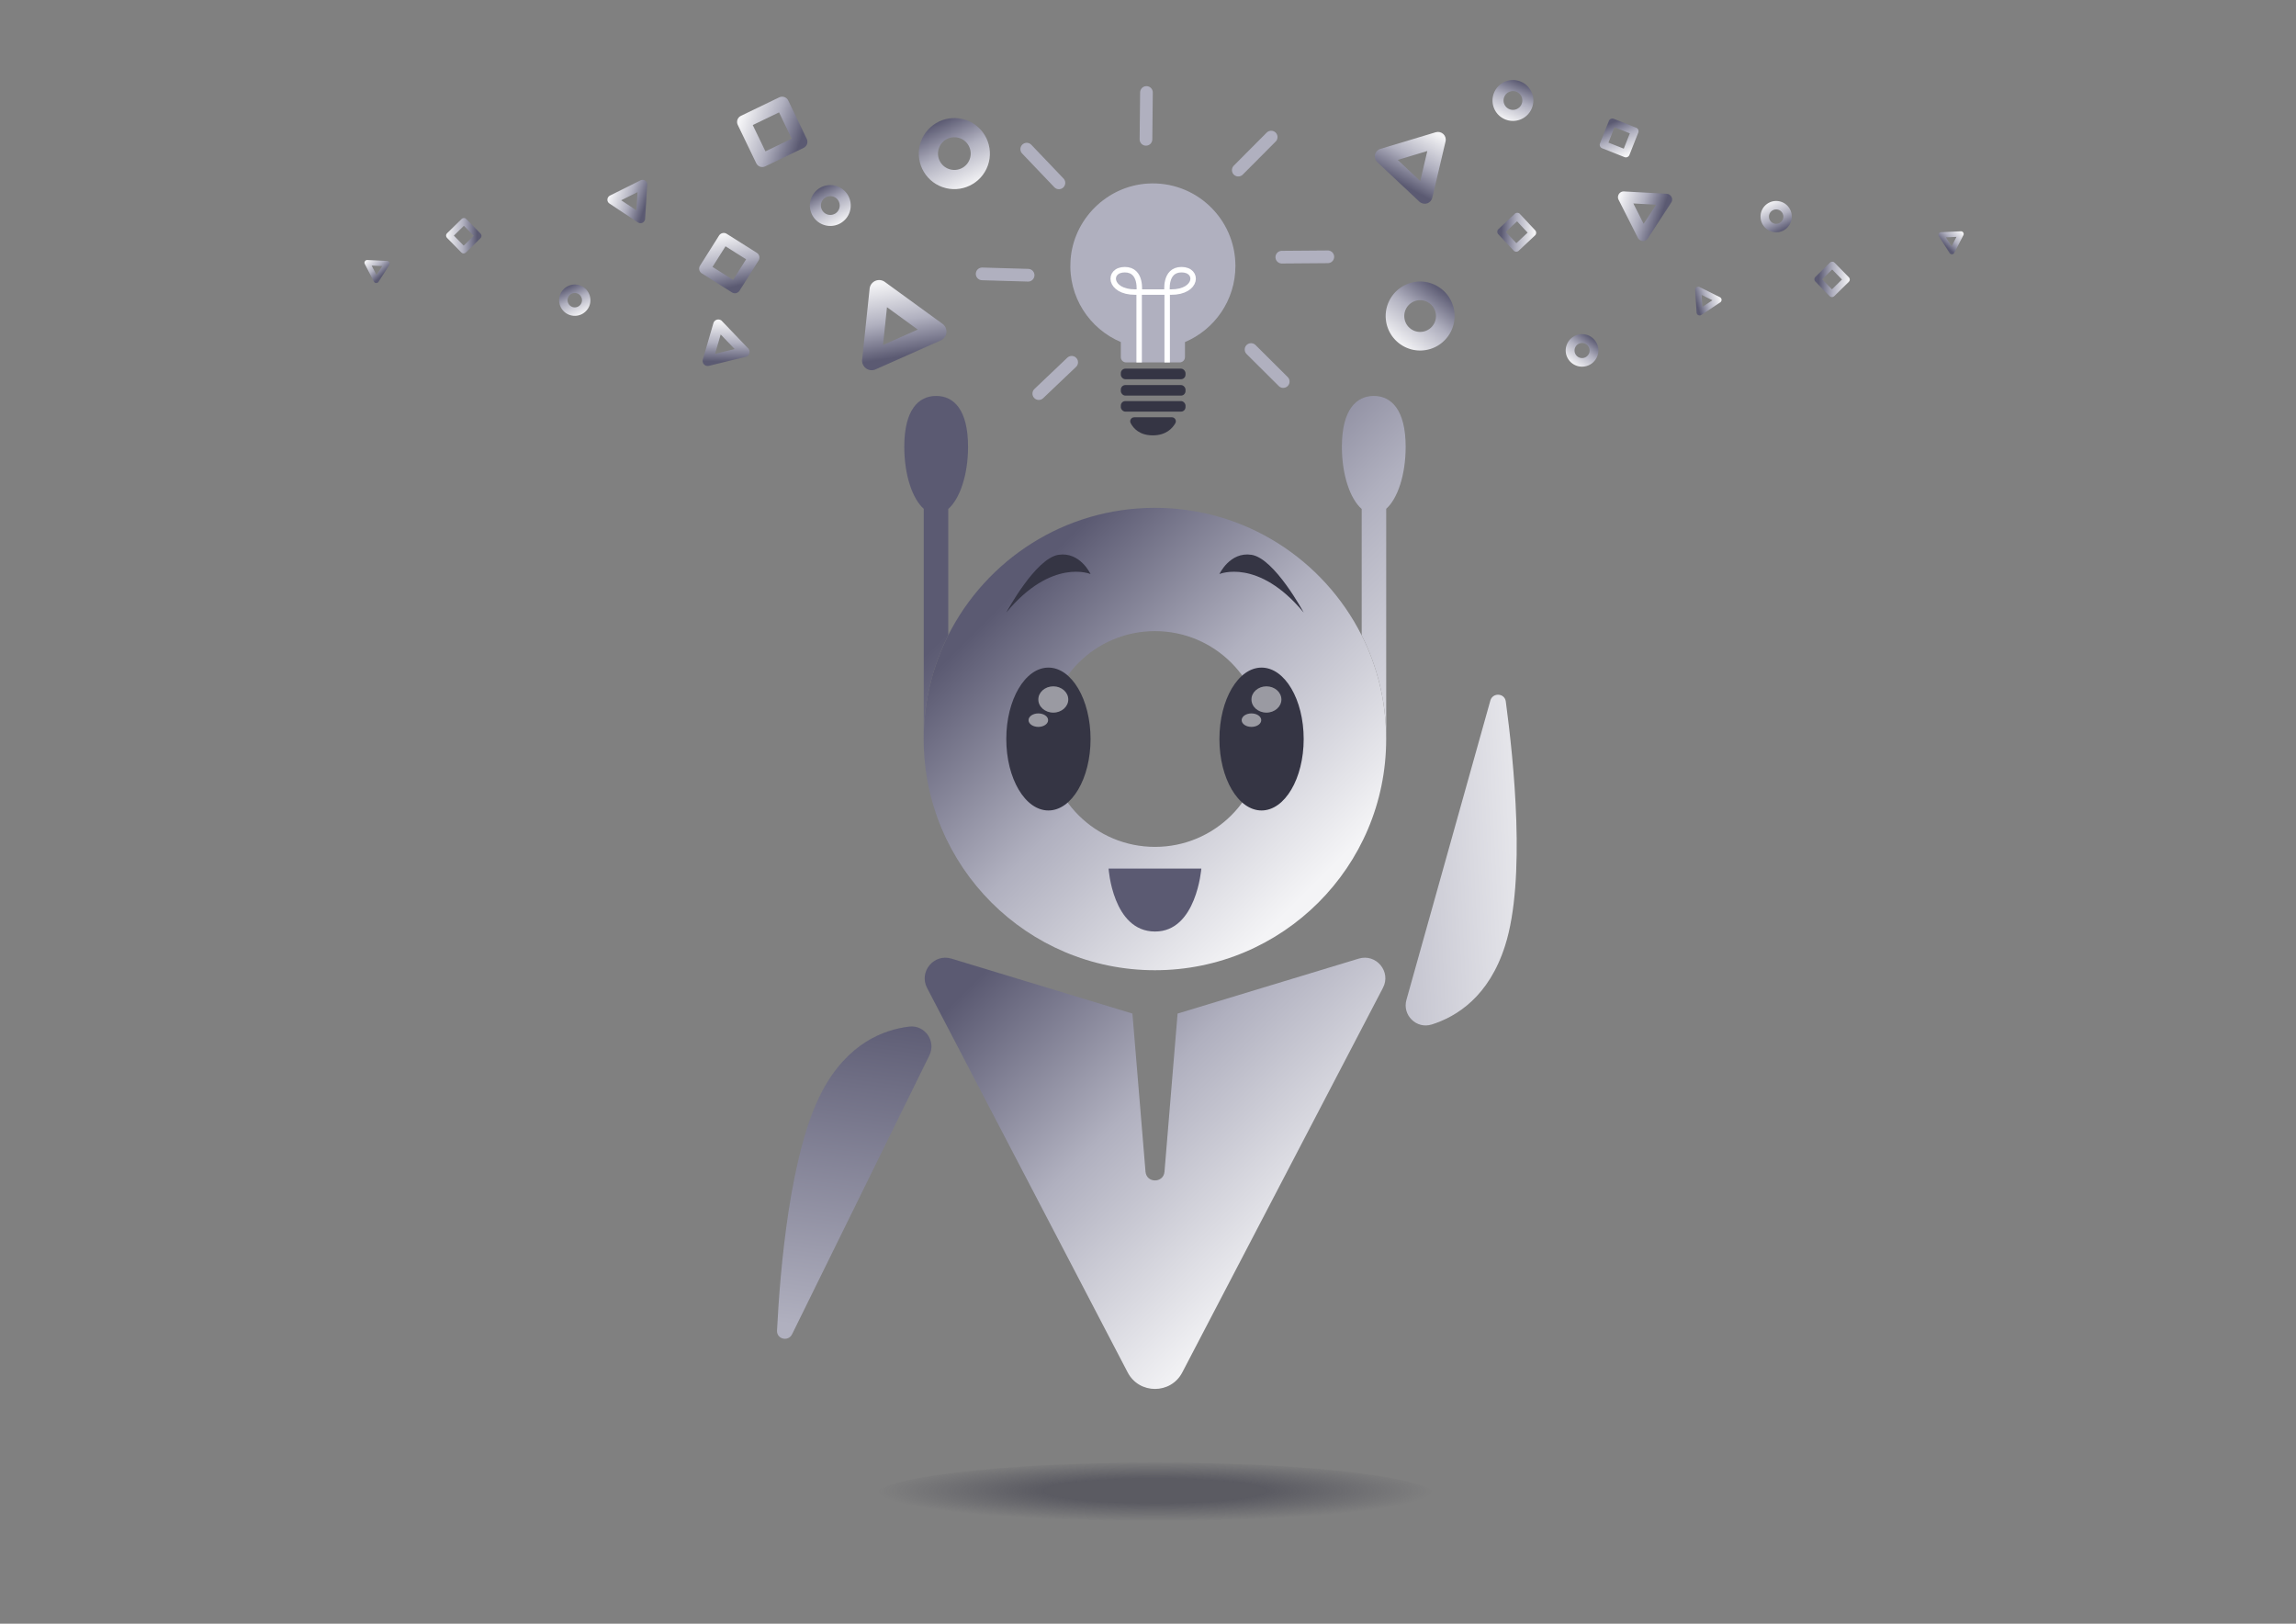 <svg xmlns="http://www.w3.org/2000/svg" xmlns:xlink="http://www.w3.org/1999/xlink" id="Calque_1" data-name="Calque 1" viewBox="0 0 841.89 595.28"><rect x="0" y="0" width="841.89" height="595.28" fill="#808080" stroke="none"/><defs><linearGradient id="Dégradé_sans_nom_46" x1="2920.74" x2="3005.1" y1="-1860.62" y2="-1776.26" data-name="Dégradé sans nom 46" gradientTransform="rotate(52.72 -629.208 -3368.368)" gradientUnits="userSpaceOnUse"><stop offset="0" stop-color="#5b5a72"/><stop offset="1" stop-color="#b0b0bf"/></linearGradient><linearGradient id="Dégradé_sans_nom_26" x1="2747.29" x2="2810.24" y1="-5486.64" y2="-5423.69" data-name="Dégradé sans nom 26" gradientTransform="scale(1 -1) rotate(-42.16 8321.403 30.793)" gradientUnits="userSpaceOnUse"><stop offset="0" stop-color="#b0b0bf"/><stop offset="1" stop-color="#f4f4f6"/></linearGradient><linearGradient id="Dégradé_sans_nom_11" x1="361.1" x2="491" y1="330.1" y2="460" data-name="Dégradé sans nom 11" gradientUnits="userSpaceOnUse"><stop offset=".1" stop-color="#5b5a72"/><stop offset=".5" stop-color="#b0b0bf"/><stop offset=".96" stop-color="#f4f4f6"/></linearGradient><linearGradient xlink:href="#Dégradé_sans_nom_11" id="Dégradé_sans_nom_11-2" x1="341.5" x2="498.18" y1="206.43" y2="363.12" data-name="Dégradé sans nom 11"/><linearGradient xlink:href="#Dégradé_sans_nom_11" id="Dégradé_sans_nom_11-3" x1="414.71" x2="570.12" y1="114.63" y2="270.04" data-name="Dégradé sans nom 11"/><linearGradient xlink:href="#Dégradé_sans_nom_11" id="Dégradé_sans_nom_11-4" x1="358.11" x2="484.57" y1="205.55" y2="332.01" data-name="Dégradé sans nom 11"/><linearGradient xlink:href="#Dégradé_sans_nom_11" id="Dégradé_sans_nom_11-5" x1="6519.61" x2="6531.73" y1="7514.66" y2="7526.78" data-name="Dégradé sans nom 11" gradientTransform="rotate(-133.76 1817.692 5159.341)"/><linearGradient xlink:href="#Dégradé_sans_nom_11" id="Dégradé_sans_nom_11-6" x1="6581.7" x2="6592.65" y1="7568.03" y2="7578.98" data-name="Dégradé sans nom 11" gradientTransform="rotate(153.56 4290.23 3076.32)"/><linearGradient xlink:href="#Dégradé_sans_nom_11" id="Dégradé_sans_nom_11-7" x1="6681.07" x2="6687.44" y1="7580.52" y2="7586.89" data-name="Dégradé sans nom 11" gradientTransform="rotate(-177.35 3324.68 3916.436)"/><linearGradient xlink:href="#Dégradé_sans_nom_11" id="Dégradé_sans_nom_11-8" x1="6483.48" x2="6506.32" y1="7528.47" y2="7551.31" data-name="Dégradé sans nom 11" gradientTransform="rotate(-143.99 2206.364 4830.643)"/><linearGradient xlink:href="#Dégradé_sans_nom_11" id="Dégradé_sans_nom_11-9" x1="335.88" x2="357.55" y1="20.57" y2="42.24" data-name="Dégradé sans nom 11" gradientTransform="rotate(19.46 277.464 52.108)"/><linearGradient xlink:href="#Dégradé_sans_nom_11" id="Dégradé_sans_nom_11-10" x1="228.91" x2="238.44" y1="123.96" y2="133.49" data-name="Dégradé sans nom 11" gradientTransform="rotate(19.46 277.464 52.108)"/><linearGradient xlink:href="#Dégradé_sans_nom_11" id="Dégradé_sans_nom_11-11" x1="291.02" x2="303.48" y1="59.39" y2="71.84" data-name="Dégradé sans nom 11" gradientTransform="rotate(16.14 267.702 95.072)"/><linearGradient xlink:href="#Dégradé_sans_nom_11" id="Dégradé_sans_nom_11-12" x1="-777.59" x2="-758.49" y1="5913" y2="5932.1" data-name="Dégradé sans nom 11" gradientTransform="rotate(154.26 428.686 3105.531)"/><linearGradient xlink:href="#Dégradé_sans_nom_11" id="Dégradé_sans_nom_11-13" x1="-740.94" x2="-724.99" y1="5878.07" y2="5894.02" data-name="Dégradé sans nom 11" gradientTransform="rotate(-147.75 -1069.81 2846.588)"/><linearGradient xlink:href="#Dégradé_sans_nom_11" id="Dégradé_sans_nom_11-14" x1="-711.85" x2="-702.67" y1="5930.4" y2="5939.59" data-name="Dégradé sans nom 11" gradientTransform="rotate(135.58 925.175 3189.868)"/><linearGradient xlink:href="#Dégradé_sans_nom_11" id="Dégradé_sans_nom_11-15" x1="6474.55" x2="6493.08" y1="7583.57" y2="7602.09" data-name="Dégradé sans nom 11" gradientTransform="scale(1 -1) rotate(16.76 29467.806 -16483.304)"/><linearGradient xlink:href="#Dégradé_sans_nom_11" id="Dégradé_sans_nom_11-16" x1="6613.63" x2="6620.89" y1="7543.54" y2="7550.8" data-name="Dégradé sans nom 11" gradientTransform="scale(1 -1) rotate(-26.44 -12674.602 16471.577)"/><linearGradient xlink:href="#Dégradé_sans_nom_11" id="Dégradé_sans_nom_11-17" x1="6693.65" x2="6700.02" y1="7590.47" y2="7596.84" data-name="Dégradé sans nom 11" gradientTransform="scale(1 -1) rotate(2.65 169745.513 -125548.143)"/><linearGradient xlink:href="#Dégradé_sans_nom_11" id="Dégradé_sans_nom_11-18" x1="6560.47" x2="6574.14" y1="7522.37" y2="7536.04" data-name="Dégradé sans nom 11" gradientTransform="scale(-1 1) rotate(-63.15 -3078.899 9635.633)"/><linearGradient xlink:href="#Dégradé_sans_nom_11" id="Dégradé_sans_nom_11-19" x1="210.92" x2="220.45" y1="134.49" y2="144.03" data-name="Dégradé sans nom 11" gradientTransform="rotate(-160.54 428.431 72.124)"/><linearGradient xlink:href="#Dégradé_sans_nom_11" id="Dégradé_sans_nom_11-20" x1="253.82" x2="266.27" y1="23.75" y2="36.21" data-name="Dégradé sans nom 11" gradientTransform="scale(-1 1) rotate(22.86 -163.45 -1982.189)"/><linearGradient xlink:href="#Dégradé_sans_nom_11" id="Dégradé_sans_nom_11-21" x1="260.33" x2="270.31" y1="123.2" y2="133.18" data-name="Dégradé sans nom 11" gradientTransform="scale(-1 1) rotate(8.32 -157.92 -5684.857)"/><linearGradient xlink:href="#Dégradé_sans_nom_11" id="Dégradé_sans_nom_11-22" x1="311.49" x2="332.5" y1="96.34" y2="117.35" data-name="Dégradé sans nom 11" gradientTransform="scale(-1 1) rotate(8.32 -157.92 -5684.857)"/><linearGradient xlink:href="#Dégradé_sans_nom_11" id="Dégradé_sans_nom_11-23" x1="-768.23" x2="-758.12" y1="5875.67" y2="5885.78" data-name="Dégradé sans nom 11" gradientTransform="scale(1 -1) rotate(-46.85 -6988.472 1375.118)"/><linearGradient xlink:href="#Dégradé_sans_nom_11" id="Dégradé_sans_nom_11-24" x1="-708.47" x2="-699.29" y1="5927.34" y2="5936.53" data-name="Dégradé sans nom 11" gradientTransform="rotate(-44.42 -7155.011 1332.053)"/><linearGradient xlink:href="#Dégradé_sans_nom_11" id="Dégradé_sans_nom_11-25" x1="-728.75" x2="-717.96" y1="5834.86" y2="5845.65" data-name="Dégradé sans nom 11" gradientTransform="rotate(21.6 15110.622 6397.017)"/><radialGradient id="Dégradé_sans_nom_17" cx="423.5" cy="548.72" r="101.61" data-name="Dégradé sans nom 17" fx="423.5" fy="548.72" gradientTransform="matrix(1 0 -0 .11 .02 486.19)" gradientUnits="userSpaceOnUse"><stop offset=".4" stop-color="#353544" stop-opacity=".5"/><stop offset="1" stop-color="#353544" stop-opacity="0"/></radialGradient><style>.cls-3{fill:#353544}.cls-24{stroke:#b0b0bf;stroke-linecap:round;stroke-linejoin:round;stroke-width:4.65px;fill:none}.cls-34{fill:#fff;opacity:.5}</style></defs><ellipse cx="423.5" cy="548.72" rx="103.23" ry="12.54" style="fill:url(#Dégradé_sans_nom_17)"/><path d="m340.77 386.95-50.35 102.24c-1.41 2.8-5.67 1.76-5.5-1.39 1.1-22.01 4.7-65.6 16.61-87.86 9.29-17.4 22.34-22.43 31.86-23.58 5.74-.68 9.97 5.37 7.38 10.58Z" style="fill:url(#Dégradé_sans_nom_46)"/><path d="M524.91 375.62c9.15-2.87 21.06-10.21 27-29.02 7.64-24.07 3.18-67.57.23-89.42-.41-3.12-4.79-3.37-5.66-.36l-30.77 109.74c-1.59 5.6 3.68 10.77 9.19 9.05Z" style="fill:url(#Dégradé_sans_nom_26)"/><path d="M498.22 351.44c6.42-1.92 11.99 4.8 8.87 10.73l-73.57 140.97c-4.2 8.09-15.83 8.09-20.03 0l-73.57-140.97c-3.06-5.94 2.52-12.65 8.93-10.73l66.38 20.15 4.8 57.98c.36 4.26 6.6 4.26 6.96 0l4.8-57.98 66.44-20.15Z" style="fill:url(#Dégradé_sans_nom_11)"/><path d="M347.71 186.6v46.29c-5.76 11.45-8.99 24.4-8.99 38.08v-84.43c-4.2-3.72-7.14-12.47-7.14-22.73 0-13.61 5.22-18.65 11.69-18.65s11.69 5.04 11.69 18.65c0 10.25-3 19.07-7.26 22.79Z" style="fill:url(#Dégradé_sans_nom_11-2)"/><path d="M508.29 186.54v84.43c0-13.67-3.24-26.62-8.99-38.08V186.6c-4.26-3.72-7.26-12.53-7.26-22.79 0-13.61 5.28-18.65 11.69-18.65s11.69 5.04 11.69 18.65c0 10.25-2.94 19.01-7.14 22.73Z" style="fill:url(#Dégradé_sans_nom_11-3)"/><path d="M423.5 310.48c21.89 0 39.58-17.69 39.58-39.52s-17.69-39.58-39.58-39.58-39.58 17.69-39.58 39.58 17.75 39.52 39.58 39.52Zm75.79-77.59c5.76 11.45 8.99 24.4 8.99 38.08 0 46.77-37.96 84.73-84.79 84.73s-84.79-37.96-84.79-84.73c0-13.67 3.24-26.62 8.99-38.08 13.97-27.7 42.63-46.71 75.79-46.71s61.82 19.01 75.79 46.71Z" style="fill:url(#Dégradé_sans_nom_11-4)"/><ellipse cx="462.58" cy="270.94" class="cls-3" rx="15.45" ry="26.19"/><ellipse cx="458.88" cy="264.02" class="cls-34" rx="3.59" ry="2.47"/><ellipse cx="464.37" cy="256.44" class="cls-34" rx="5.49" ry="4.82"/><ellipse cx="384.43" cy="270.94" class="cls-3" rx="15.45" ry="26.19"/><ellipse cx="380.73" cy="264.02" class="cls-34" rx="3.59" ry="2.47"/><ellipse cx="386.22" cy="256.44" class="cls-34" rx="5.49" ry="4.82"/><path d="M406.5 318.44h34s-1.77 23.15-16.99 23.07c-15.52 0-17.02-23.07-17.02-23.07Z" style="fill:#5b5a72"/><path d="M447.13 210.45s14.21-6.01 30.9 14.11c0 0-10.67-19.86-19.14-21.16-7.9-1.22-11.76 7.05-11.76 7.05ZM399.88 210.45s-14.21-6.01-30.9 14.11c0 0 10.67-19.86 19.14-21.16 7.9-1.22 11.76 7.05 11.76 7.05Z" class="cls-3"/><path d="M434.49 125.41c10.88-4.59 18.51-15.35 18.51-27.9 0-17.36-14.62-31.31-32.21-30.21-14.99.94-27.22 13.09-28.25 28.07-.92 13.45 6.95 25.18 18.44 30.03v5.52c0 1.08.87 1.95 1.95 1.95h19.62c1.08 0 1.95-.88 1.95-1.96v-5.51Z" style="fill:#b0b0bf"/><rect width="23.72" height="3.87" x="410.98" y="135.16" class="cls-3" rx="1.66" ry="1.66"/><rect width="23.72" height="3.87" x="410.98" y="141.17" class="cls-3" rx="1.66" ry="1.66"/><rect width="23.72" height="3.87" x="410.98" y="147.04" class="cls-3" rx="1.66" ry="1.66"/><path d="M415.89 152.98h13.8c1.11 0 1.83 1.2 1.28 2.17-1.09 1.93-3.45 4.46-8.28 4.46s-7.11-2.56-8.11-4.5c-.5-.97.21-2.12 1.31-2.12Z" class="cls-3"/><path d="M427.98 132.88v-25.8s-1.15-8.21 5.26-8.21 5.91 8.21-3.78 8.21h-13.24c-9.69 0-10.18-8.21-3.78-8.21s5.26 8.21 5.26 8.21v25.8" style="stroke:#fff;stroke-miterlimit:10;stroke-width:2px;fill:none"/><path d="m458.73 128.14 11.8 11.74M454.05 62.37l12.06-12.11M388.28 67.04l-11.8-12.36M392.96 132.82 380.9 144.3M420.2 51.08l.18-17.18M470.01 94.28l16.87-.13M376.99 100.9l-16.86-.49" class="cls-24"/><path d="m264.72 117.7 9.6 10.02c.46.48.63 1.17.44 1.81-.19.64-.7 1.13-1.35 1.29l-13.47 3.3a1.86 1.86 0 0 1-2.23-2.33l3.88-13.32c.19-.64.7-1.13 1.35-1.29.65-.16 1.33.04 1.79.52Zm4.66 10.27-5.12-5.34-2.07 7.11 7.19-1.76Z" style="fill:url(#Dégradé_sans_nom_11-5)"/><path d="m223.65 71.7 11.23-5.59c.54-.27 1.18-.23 1.69.1.5.33.79.91.75 1.51l-.78 12.52c-.04.6-.39 1.14-.93 1.41s-1.18.23-1.69-.1l-10.45-6.93c-.5-.33-.79-.91-.75-1.51.04-.6.39-1.14.93-1.41Zm10.12-1.26-5.99 2.98 5.58 3.7.42-6.68Z" style="fill:url(#Dégradé_sans_nom_11-6)"/><path d="m134.67 95.33 7.28.34c.35.02.67.22.83.53.16.31.14.69-.05.98l-3.93 6.14c-.19.3-.52.47-.87.45s-.67-.22-.83-.53l-3.35-6.47a.981.981 0 0 1 .05-.98c.19-.3.52-.47.87-.45Zm5.49 2.22-3.88-.18 1.79 3.45 2.1-3.27Z" style="fill:url(#Dégradé_sans_nom_11-7)"/><path d="m324.44 103.35 21.15 15.37a3.525 3.525 0 0 1-.64 6.07l-23.89 10.63a3.521 3.521 0 0 1-4.93-3.59l2.74-26a3.518 3.518 0 0 1 5.57-2.48Zm12.08 17.48-11.28-8.2-1.46 13.87 12.75-5.67Z" style="fill:url(#Dégradé_sans_nom_11-8)"/><path d="M354.28 44.02c6.78 2.4 10.35 9.84 7.95 16.63-2.4 6.78-9.85 10.34-16.64 7.95s-10.34-9.85-7.94-16.63 9.84-10.34 16.62-7.94Zm1.31 14.28c1.1-3.12-.53-6.55-3.66-7.65s-6.55.53-7.65 3.66.53 6.55 3.66 7.65 6.55-.53 7.65-3.66Z" style="fill:url(#Dégradé_sans_nom_11-9)"/><path d="M212.67 104.65a5.738 5.738 0 0 1 3.5 7.31c-1.05 2.98-4.33 4.55-7.32 3.5s-4.55-4.33-3.49-7.32 4.33-4.55 7.31-3.49Zm.58 6.28c.49-1.37-.24-2.88-1.61-3.37s-2.88.24-3.37 1.61c-.49 1.37.24 2.88 1.61 3.37s2.88-.24 3.37-1.61Z" style="fill:url(#Dégradé_sans_nom_11-10)"/><path d="M306.54 68.16a7.486 7.486 0 0 1 5.11 9.27 7.496 7.496 0 0 1-9.28 5.11 7.496 7.496 0 0 1-5.11-9.28 7.486 7.486 0 0 1 9.27-5.11Zm1.23 8.15c.53-1.83-.52-3.74-2.35-4.27s-3.74.52-4.27 2.35.52 3.74 2.35 4.27 3.74-.52 4.27-2.35Z" style="fill:url(#Dégradé_sans_nom_11-11)"/><path d="m271.66 42.48 14.08-6.79c1.22-.59 2.7-.08 3.29 1.15l6.79 14.08c.59 1.22.08 2.7-1.15 3.29L280.59 61c-1.22.59-2.7.08-3.29-1.15l-6.79-14.08c-.59-1.22-.08-2.7 1.15-3.29Zm14-1.28-9.64 4.65 4.65 9.64 9.64-4.65-4.65-9.64Z" style="fill:url(#Dégradé_sans_nom_11-12)"/><path d="m266.48 85.73 11.03 6.96c.96.61 1.25 1.87.64 2.83l-6.96 11.03c-.61.96-1.87 1.25-2.83.64l-11.03-6.96a2.046 2.046 0 0 1-.64-2.83l6.96-11.03c.61-.96 1.87-1.25 2.83-.64Zm7.1 9.34-7.55-4.77-4.77 7.55 7.55 4.77 4.77-7.55Z" style="fill:url(#Dégradé_sans_nom_11-13)"/><path d="m163.92 85.52 5.37-5.26c.47-.46 1.22-.45 1.67.02l5.26 5.37c.46.47.45 1.22-.02 1.67l-5.37 5.26c-.47.46-1.22.45-1.67-.02l-5.26-5.37c-.46-.47-.45-1.22.02-1.67Zm6.18-2.74-3.67 3.6 3.6 3.67 3.67-3.6-3.6-3.67Z" style="fill:url(#Dégradé_sans_nom_11-14)"/><path d="M529.23 49.12c.74.7 1.06 1.74.82 2.73l-4.86 20.65c-.23.99-.98 1.79-1.96 2.08-.98.29-2.04.04-2.78-.65L505 59.4c-.74-.7-1.06-1.74-.82-2.73.23-.99.98-1.79 1.96-2.08l20.31-6.11c.98-.29 2.04-.04 2.78.65Zm-8.46 17.26 2.59-11.01-10.84 3.26 8.24 7.75Z" style="fill:url(#Dégradé_sans_nom_11-15)"/><path d="M631.26 109.87c.02.4-.17.78-.5 1l-6.92 4.59a1.122 1.122 0 0 1-1.74-.86l-.52-8.29a1.122 1.122 0 0 1 1.62-1.07l7.44 3.7c.36.18.59.53.62.93Zm-7.04 2.66 3.69-2.45-3.97-1.97.28 4.42Z" style="fill:url(#Dégradé_sans_nom_11-16)"/><path d="M719.88 85.25c.19.3.21.67.05.98l-3.35 6.47a.982.982 0 0 1-1.7.08l-3.93-6.14a.983.983 0 0 1-.05-.98c.16-.31.48-.51.83-.53l7.28-.34c.35-.02.68.16.87.45Zm-4.27 5.04 1.79-3.45-3.88.18 2.1 3.27Z" style="fill:url(#Dégradé_sans_nom_11-17)"/><path d="M593.62 71.13a2.11 2.11 0 0 1 1.88-.95l15.63.86c.75.04 1.42.48 1.77 1.15s.3 1.47-.12 2.1l-8.56 13.11c-.41.63-1.13.99-1.88.95a2.13 2.13 0 0 1-1.77-1.15l-7.07-13.97c-.34-.67-.3-1.47.12-2.1Zm13.63 3.92-8.34-.46 3.77 7.45 4.57-6.99Z" style="fill:url(#Dégradé_sans_nom_11-18)"/><path d="M649.37 84.82a5.738 5.738 0 0 1-3.5-7.31c1.05-2.98 4.33-4.55 7.32-3.5s4.55 4.33 3.49 7.32-4.33 4.55-7.31 3.49Zm-.58-6.28c-.49 1.37.24 2.88 1.61 3.37s2.88-.24 3.37-1.61c.49-1.37-.24-2.88-1.61-3.37s-2.88.24-3.37 1.61Z" style="fill:url(#Dégradé_sans_nom_11-19)"/><path d="M561.66 33.93c1.61 3.81-.18 8.2-3.99 9.81-3.81 1.61-8.21-.18-9.81-3.99s.18-8.2 3.99-9.81c3.81-1.61 8.2.18 9.8 3.99Zm-5.56 6.08a3.447 3.447 0 0 0 1.84-4.51c-.74-1.75-2.76-2.58-4.51-1.84s-2.58 2.76-1.84 4.51 2.76 2.58 4.51 1.84Z" style="fill:url(#Dégradé_sans_nom_11-20)"/><path d="M586.05 127.64a6.004 6.004 0 0 1-11.88 1.74c-.48-3.28 1.79-6.32 5.07-6.8s6.32 1.79 6.8 5.07Zm-5.54 3.6a2.756 2.756 0 0 0 2.33-3.13c-.22-1.51-1.62-2.55-3.13-2.33s-2.55 1.62-2.33 3.13a2.756 2.756 0 0 0 3.13 2.33Z" style="fill:url(#Dégradé_sans_nom_11-21)"/><path d="M533.23 114.04c1.01 6.9-3.77 13.32-10.67 14.33-6.9 1.01-13.32-3.78-14.33-10.68-1.01-6.9 3.78-13.32 10.68-14.33 6.9-1.01 13.31 3.77 14.32 10.67Zm-11.66 7.58c3.18-.46 5.38-3.42 4.91-6.59s-3.42-5.38-6.59-4.91a5.804 5.804 0 0 0-4.91 6.59 5.804 5.804 0 0 0 6.59 4.91Z" style="fill:url(#Dégradé_sans_nom_11-22)"/><path d="m562.88 86.29-6.03 5.65c-.52.49-1.35.47-1.84-.06l-5.65-6.03c-.49-.52-.47-1.35.06-1.84l6.03-5.65c.52-.49 1.35-.47 1.84.06l5.65 6.03c.49.52.47 1.35-.06 1.84Zm-10.74-1.27 3.87 4.13 4.13-3.87-3.87-4.13-4.13 3.87Z" style="fill:url(#Dégradé_sans_nom_11-23)"/><path d="m677.92 103.33-5.37 5.26c-.47.46-1.22.45-1.67-.02l-5.26-5.37c-.46-.47-.45-1.22.02-1.67l5.37-5.26c.47-.46 1.22-.45 1.67.02l5.26 5.37c.46.47.45 1.22-.02 1.67Zm-6.18 2.74 3.67-3.6-3.6-3.67-3.67 3.6 3.6 3.67Z" style="fill:url(#Dégradé_sans_nom_11-24)"/><path d="m595.67 57.6-8.21-3.25a1.39 1.39 0 0 1-.78-1.8l3.25-8.21a1.39 1.39 0 0 1 1.8-.78l8.21 3.25c.71.28 1.06 1.09.78 1.8l-3.25 8.21a1.39 1.39 0 0 1-1.8.78Zm-5.89-5.32 5.62 2.22 2.22-5.62-5.62-2.22-2.22 5.62Z" style="fill:url(#Dégradé_sans_nom_11-25)"/></svg>